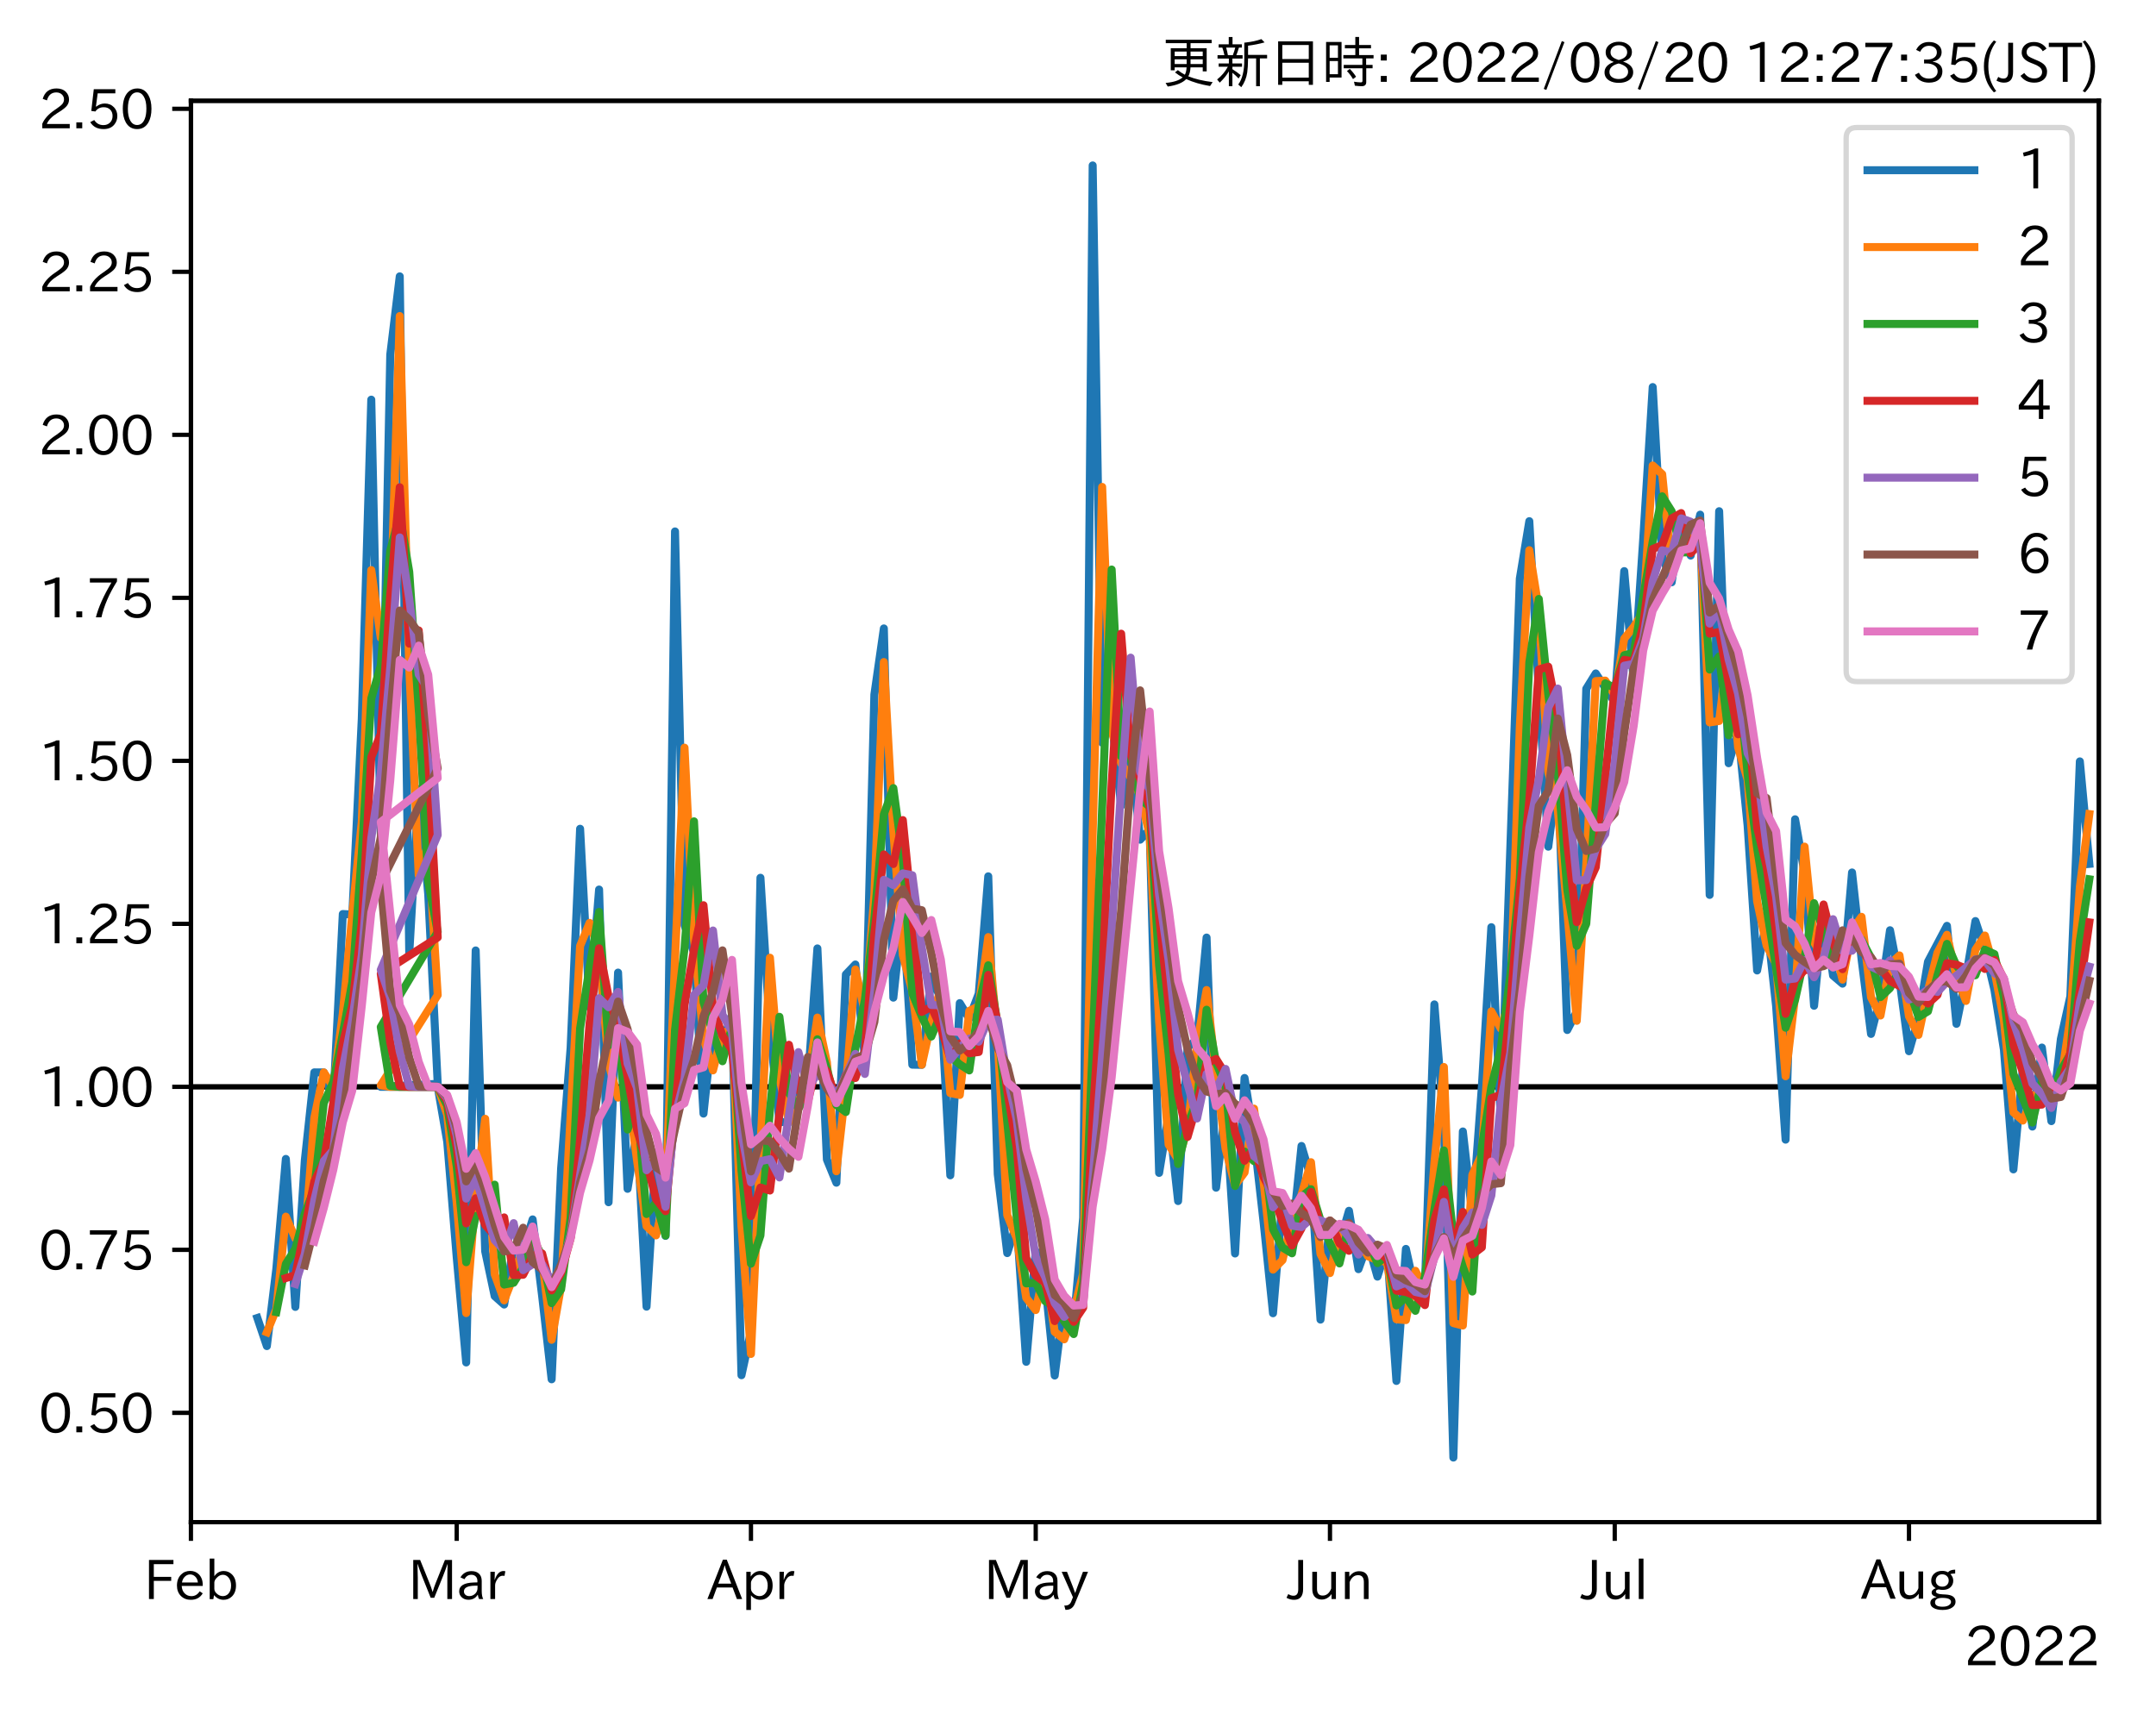 <?xml version="1.0" encoding="utf-8" standalone="no"?>
<!DOCTYPE svg PUBLIC "-//W3C//DTD SVG 1.1//EN"
  "http://www.w3.org/Graphics/SVG/1.1/DTD/svg11.dtd">
<svg xmlns:xlink="http://www.w3.org/1999/xlink" width="403.558pt" height="320.973pt" viewBox="0 0 403.558 320.973" xmlns="http://www.w3.org/2000/svg" version="1.1">
 <defs>
  <style type="text/css">*{stroke-linejoin: round; stroke-linecap: butt}</style>
 </defs>
 <g id="figure_1">
  <g id="patch_1">
   <path d="M 0 320.973 
L 403.558 320.973 
L 403.558 0 
L 0 0 
z
" style="fill: #ffffff"/>
  </g>
  <g id="axes_1">
   <g id="patch_2">
    <path d="M 35.737 284.991 
L 392.858 284.991 
L 392.858 18.879 
L 35.737 18.879 
z
" style="fill: #ffffff"/>
   </g>
   <g id="line2d_1">
    <path d="M 35.737 203.486 
L 392.858 203.486 
" clip-path="url(#p42cb9915d8)" style="fill: none; stroke: #000000; stroke-linecap: square"/>
   </g>
   <g id="matplotlib.axis_1">
    <g id="xtick_1">
     <g id="line2d_2">
      <defs>
       <path id="m853537b9d3" d="M 0 0 
L 0 3.5 
" style="stroke: #000000; stroke-width: 0.8"/>
      </defs>
      <g>
       <use xlink:href="#m853537b9d3" x="35.737" y="284.991" style="stroke: #000000; stroke-width: 0.8"/>
      </g>
     </g>
     <g id="text_1">
      <!-- Feb -->
      <g transform="translate(26.914 299.482)scale(0.1 -0.1)">
       <defs>
        <path id="IPAexGothic-46" d="M 3469 4141 
L 1172 4141 
L 1172 2656 
L 3206 2656 
L 3206 2188 
L 1172 2188 
L 1172 63 
L 609 63 
L 609 4634 
L 3469 4634 
L 3469 4141 
z
" transform="scale(0.016)"/>
        <path id="IPAexGothic-65" d="M 863 1594 
Q 891 1041 1209 722 
Q 1534 397 1997 397 
Q 2606 397 2963 966 
L 3322 728 
Q 2869 -31 1931 -31 
Q 1222 -31 766 422 
Q 306 884 306 1641 
Q 306 2444 788 2925 
Q 1216 3353 1856 3353 
Q 2459 3353 2866 2956 
Q 3322 2494 3322 1722 
L 3322 1594 
L 863 1594 
z
M 2756 1997 
Q 2709 2431 2450 2681 
Q 2194 2938 1844 2938 
Q 1438 2938 1150 2591 
Q 953 2356 894 1997 
L 2756 1997 
z
" transform="scale(0.016)"/>
        <path id="IPAexGothic-62" d="M 1125 2731 
Q 1550 3341 2219 3341 
Q 2788 3341 3191 2938 
Q 3659 2469 3659 1644 
Q 3659 838 3191 372 
Q 2788 -31 2206 -31 
Q 1559 -31 1088 516 
L 1009 44 
L 581 44 
L 581 4794 
L 1125 4794 
L 1125 2731 
z
M 1125 1997 
L 1125 1253 
Q 1125 888 1528 600 
Q 1803 403 2119 403 
Q 2488 403 2744 659 
Q 3084 1009 3084 1631 
Q 3084 2194 2803 2553 
Q 2525 2900 2125 2900 
Q 1759 2900 1438 2578 
Q 1125 2266 1125 1997 
z
" transform="scale(0.016)"/>
       </defs>
       <use xlink:href="#IPAexGothic-46"/>
       <use xlink:href="#IPAexGothic-65" x="57.178"/>
       <use xlink:href="#IPAexGothic-62" x="114.062"/>
      </g>
     </g>
    </g>
    <g id="xtick_2">
     <g id="line2d_3">
      <g>
       <use xlink:href="#m853537b9d3" x="85.486" y="284.991" style="stroke: #000000; stroke-width: 0.8"/>
      </g>
     </g>
     <g id="text_2">
      <!-- Mar -->
      <g transform="translate(76.376 299.482)scale(0.1 -0.1)">
       <defs>
        <path id="IPAexGothic-4d" d="M 5147 63 
L 4597 63 
L 4597 2534 
Q 4597 3281 4634 4134 
L 4609 4134 
Q 4356 3409 4066 2675 
L 3066 209 
L 2650 209 
L 1641 2725 
Q 1328 3506 1128 4141 
L 1103 4141 
Q 1141 3131 1141 2553 
L 1141 63 
L 609 63 
L 609 4634 
L 1416 4634 
L 2503 1944 
Q 2697 1472 2869 906 
L 2888 906 
Q 3028 1416 3234 1931 
L 4316 4634 
L 5147 4634 
L 5147 63 
z
" transform="scale(0.016)"/>
        <path id="IPAexGothic-61" d="M 3156 63 
L 2672 63 
Q 2559 303 2531 556 
L 2509 556 
Q 2147 -25 1428 -25 
Q 934 -25 622 288 
Q 347 563 347 959 
Q 347 1947 2050 1997 
L 2478 2009 
L 2478 2175 
Q 2478 2509 2288 2700 
Q 2088 2900 1775 2900 
Q 1238 2900 969 2378 
L 494 2597 
Q 938 3328 1788 3328 
Q 2375 3328 2691 3000 
Q 2984 2706 2984 2169 
L 2984 997 
Q 2984 400 3156 63 
z
M 2491 1625 
L 2141 1619 
Q 903 1591 903 953 
Q 903 728 1050 581 
Q 1231 403 1525 403 
Q 1934 403 2234 703 
Q 2491 969 2491 1344 
L 2491 1625 
z
" transform="scale(0.016)"/>
        <path id="IPAexGothic-72" d="M 2309 3316 
L 2213 2769 
Q 2106 2791 2022 2791 
Q 1653 2791 1413 2444 
Q 1113 2006 1113 1675 
L 1113 63 
L 563 63 
L 563 3250 
L 1081 3250 
L 1056 2303 
L 1069 2303 
Q 1422 3341 2097 3341 
Q 2206 3341 2309 3316 
z
" transform="scale(0.016)"/>
       </defs>
       <use xlink:href="#IPAexGothic-4d"/>
       <use xlink:href="#IPAexGothic-61" x="90.186"/>
       <use xlink:href="#IPAexGothic-72" x="145.166"/>
      </g>
     </g>
    </g>
    <g id="xtick_3">
     <g id="line2d_4">
      <g>
       <use xlink:href="#m853537b9d3" x="140.564" y="284.991" style="stroke: #000000; stroke-width: 0.8"/>
      </g>
     </g>
     <g id="text_3">
      <!-- Apr -->
      <g transform="translate(132.422 299.482)scale(0.1 -0.1)">
       <defs>
        <path id="IPAexGothic-41" d="M 4056 63 
L 3444 63 
L 2938 1409 
L 1100 1409 
L 603 63 
L -6 63 
L 1806 4666 
L 2259 4666 
L 4056 63 
z
M 2778 1863 
L 2316 3078 
Q 2125 3588 2028 4000 
L 2009 4000 
Q 1897 3563 1716 3078 
L 1263 1863 
L 2778 1863 
z
" transform="scale(0.016)"/>
        <path id="IPAexGothic-70" d="M 1075 2688 
Q 1525 3341 2206 3341 
Q 2769 3341 3172 2938 
Q 3641 2469 3641 1644 
Q 3641 841 3178 372 
Q 2775 -31 2200 -31 
Q 1569 -31 1106 497 
L 1106 -1216 
L 563 -1216 
L 563 3250 
L 1075 3250 
L 1075 2688 
z
M 1106 1950 
L 1106 1291 
Q 1106 897 1516 600 
Q 1791 403 2106 403 
Q 2469 403 2725 659 
Q 3066 997 3066 1631 
Q 3066 2200 2784 2559 
Q 2503 2900 2100 2900 
Q 1656 2900 1338 2484 
Q 1106 2184 1106 1950 
z
" transform="scale(0.016)"/>
       </defs>
       <use xlink:href="#IPAexGothic-41"/>
       <use xlink:href="#IPAexGothic-70" x="63.721"/>
       <use xlink:href="#IPAexGothic-72" x="125.83"/>
      </g>
     </g>
    </g>
    <g id="xtick_4">
     <g id="line2d_5">
      <g>
       <use xlink:href="#m853537b9d3" x="193.865" y="284.991" style="stroke: #000000; stroke-width: 0.8"/>
      </g>
     </g>
     <g id="text_4">
      <!-- May -->
      <g transform="translate(184.146 299.482)scale(0.1 -0.1)">
       <defs>
        <path id="IPAexGothic-79" d="M 3122 3250 
L 1575 -488 
Q 1278 -1203 550 -1203 
L 478 -1203 
L 344 -703 
L 447 -703 
Q 969 -703 1150 -238 
L 1356 275 
L 38 3250 
L 659 3250 
L 1363 1459 
Q 1528 1025 1606 781 
L 1625 781 
Q 1750 1169 1863 1459 
L 2528 3250 
L 3122 3250 
z
" transform="scale(0.016)"/>
       </defs>
       <use xlink:href="#IPAexGothic-4d"/>
       <use xlink:href="#IPAexGothic-61" x="90.186"/>
       <use xlink:href="#IPAexGothic-79" x="145.166"/>
      </g>
     </g>
    </g>
    <g id="xtick_5">
     <g id="line2d_6">
      <g>
       <use xlink:href="#m853537b9d3" x="248.943" y="284.991" style="stroke: #000000; stroke-width: 0.8"/>
      </g>
     </g>
     <g id="text_5">
      <!-- Jun -->
      <g transform="translate(241.004 299.482)scale(0.1 -0.1)">
       <defs>
        <path id="IPAexGothic-4a" d="M 1819 4634 
L 1819 1234 
Q 1819 -31 763 -31 
Q 303 -31 -125 209 
L 84 644 
Q 378 447 694 447 
Q 1250 447 1250 1203 
L 1250 4634 
L 1819 4634 
z
" transform="scale(0.016)"/>
        <path id="IPAexGothic-75" d="M 3284 63 
L 2772 63 
L 2772 644 
Q 2300 0 1625 0 
Q 1072 0 763 375 
Q 519 678 519 1241 
L 519 3250 
L 1069 3250 
L 1069 1259 
Q 1069 466 1734 466 
Q 2406 466 2734 1291 
L 2734 3250 
L 3284 3250 
L 3284 63 
z
" transform="scale(0.016)"/>
        <path id="IPAexGothic-6e" d="M 3328 63 
L 2778 63 
L 2778 2041 
Q 2778 2853 2106 2853 
Q 1428 2853 1113 2041 
L 1113 63 
L 563 63 
L 563 3250 
L 1075 3250 
L 1075 2675 
Q 1525 3316 2222 3316 
Q 3328 3316 3328 2072 
L 3328 63 
z
" transform="scale(0.016)"/>
       </defs>
       <use xlink:href="#IPAexGothic-4a"/>
       <use xlink:href="#IPAexGothic-75" x="37.988"/>
       <use xlink:href="#IPAexGothic-6e" x="98.389"/>
      </g>
     </g>
    </g>
    <g id="xtick_6">
     <g id="line2d_7">
      <g>
       <use xlink:href="#m853537b9d3" x="302.245" y="284.991" style="stroke: #000000; stroke-width: 0.8"/>
      </g>
     </g>
     <g id="text_6">
      <!-- Jul -->
      <g transform="translate(295.975 299.482)scale(0.1 -0.1)">
       <defs>
        <path id="IPAexGothic-6c" d="M 1131 63 
L 581 63 
L 581 4794 
L 1131 4794 
L 1131 63 
z
" transform="scale(0.016)"/>
       </defs>
       <use xlink:href="#IPAexGothic-4a"/>
       <use xlink:href="#IPAexGothic-75" x="37.988"/>
       <use xlink:href="#IPAexGothic-6c" x="98.389"/>
      </g>
     </g>
    </g>
    <g id="xtick_7">
     <g id="line2d_8">
      <g>
       <use xlink:href="#m853537b9d3" x="357.323" y="284.991" style="stroke: #000000; stroke-width: 0.8"/>
      </g>
     </g>
     <g id="text_7">
      <!-- Aug -->
      <g transform="translate(348.341 299.424)scale(0.1 -0.1)">
       <defs>
        <path id="IPAexGothic-67" d="M 1331 1150 
Q 1006 1122 1006 900 
Q 1006 613 1763 575 
L 2131 556 
Q 3303 497 3303 -294 
Q 3303 -700 2925 -959 
Q 2519 -1253 1794 -1253 
Q 1138 -1253 738 -1028 
Q 353 -809 353 -428 
Q 353 84 1075 247 
L 1075 269 
Q 506 413 506 778 
Q 506 1116 994 1297 
Q 456 1575 456 2181 
Q 456 2650 769 2963 
Q 1128 3322 1738 3322 
Q 2125 3322 2422 3153 
Q 2650 3453 3259 3463 
L 3259 3013 
Q 2838 3003 2703 2938 
Q 3034 2613 3034 2169 
Q 3034 1728 2734 1425 
Q 2400 1094 1813 1094 
Q 1563 1094 1331 1150 
z
M 1734 2919 
Q 1409 2919 1197 2706 
Q 988 2497 988 2181 
Q 988 1872 1184 1684 
Q 1397 1472 1756 1472 
Q 2094 1472 2297 1678 
Q 2503 1881 2503 2203 
Q 2503 2497 2297 2700 
Q 2081 2919 1734 2919 
z
M 1753 159 
Q 903 159 903 -366 
Q 903 -875 1800 -875 
Q 2378 -875 2638 -606 
Q 2772 -481 2772 -313 
Q 2772 159 1753 159 
z
" transform="scale(0.016)"/>
       </defs>
       <use xlink:href="#IPAexGothic-41"/>
       <use xlink:href="#IPAexGothic-75" x="63.721"/>
       <use xlink:href="#IPAexGothic-67" x="124.121"/>
      </g>
     </g>
    </g>
    <g id="text_8">
     <!-- 2022 -->
     <g transform="translate(367.664 311.873)scale(0.1 -0.1)">
      <defs>
       <path id="IPAexGothic-32" d="M 3659 63 
L 447 63 
L 447 594 
Q 825 1475 1894 2203 
L 2072 2322 
Q 2619 2697 2791 2906 
Q 2988 3153 2988 3444 
Q 2988 3772 2756 4003 
Q 2500 4259 2084 4259 
Q 1250 4259 991 3328 
L 497 3506 
Q 853 4725 2116 4725 
Q 2806 4725 3216 4316 
Q 3575 3947 3575 3425 
Q 3575 3038 3344 2722 
Q 3131 2416 2366 1938 
L 2231 1856 
Q 1256 1253 978 569 
L 3659 569 
L 3659 63 
z
" transform="scale(0.016)"/>
       <path id="IPAexGothic-30" d="M 2038 4725 
Q 2881 4725 3334 3944 
Q 3694 3325 3694 2344 
Q 3694 1372 3334 741 
Q 2888 -31 2016 -31 
Q 1147 -31 700 741 
Q 341 1372 341 2350 
Q 341 3713 1000 4334 
Q 1419 4725 2038 4725 
z
M 2016 4266 
Q 1516 4266 1228 3759 
Q 934 3247 934 2344 
Q 934 1456 1222 947 
Q 1513 447 2016 447 
Q 2619 447 2909 1153 
Q 3100 1622 3100 2375 
Q 3100 3256 2806 3759 
Q 2509 4266 2016 4266 
z
" transform="scale(0.016)"/>
      </defs>
      <use xlink:href="#IPAexGothic-32"/>
      <use xlink:href="#IPAexGothic-30" x="62.988"/>
      <use xlink:href="#IPAexGothic-32" x="125.977"/>
      <use xlink:href="#IPAexGothic-32" x="188.965"/>
     </g>
    </g>
   </g>
   <g id="matplotlib.axis_2">
    <g id="ytick_1">
     <g id="line2d_9">
      <defs>
       <path id="m3486b75506" d="M 0 0 
L -3.5 0 
" style="stroke: #000000; stroke-width: 0.8"/>
      </defs>
      <g>
       <use xlink:href="#m3486b75506" x="35.737" y="264.523" style="stroke: #000000; stroke-width: 0.8"/>
      </g>
     </g>
     <g id="text_9">
      <!-- 0.50 -->
      <g transform="translate(7.2 268.268)scale(0.1 -0.1)">
       <defs>
        <path id="IPAexGothic-2e" d="M 1184 63 
L 494 63 
L 494 753 
L 1184 753 
L 1184 63 
z
" transform="scale(0.016)"/>
        <path id="IPAexGothic-35" d="M 1178 2603 
Q 1634 2963 2172 2963 
Q 2816 2963 3241 2528 
Q 3638 2113 3638 1497 
Q 3638 938 3297 513 
Q 2869 -31 2031 -31 
Q 959 -31 469 784 
L 938 1028 
Q 1309 434 2013 434 
Q 2466 434 2769 716 
Q 3081 1013 3081 1503 
Q 3081 1966 2806 2241 
Q 2519 2528 2056 2528 
Q 1406 2528 1072 2028 
L 591 2091 
L 884 4634 
L 3406 4634 
L 3406 4153 
L 1341 4153 
L 1134 2603 
L 1178 2603 
z
" transform="scale(0.016)"/>
       </defs>
       <use xlink:href="#IPAexGothic-30"/>
       <use xlink:href="#IPAexGothic-2e" x="62.988"/>
       <use xlink:href="#IPAexGothic-35" x="89.404"/>
       <use xlink:href="#IPAexGothic-30" x="152.393"/>
      </g>
     </g>
    </g>
    <g id="ytick_2">
     <g id="line2d_10">
      <g>
       <use xlink:href="#m3486b75506" x="35.737" y="234.004" style="stroke: #000000; stroke-width: 0.8"/>
      </g>
     </g>
     <g id="text_10">
      <!-- 0.75 -->
      <g transform="translate(7.2 237.75)scale(0.1 -0.1)">
       <defs>
        <path id="IPAexGothic-37" d="M 3597 4263 
Q 2238 2106 1778 63 
L 1131 63 
Q 1581 1834 2950 4128 
L 428 4128 
L 428 4634 
L 3597 4634 
L 3597 4263 
z
" transform="scale(0.016)"/>
       </defs>
       <use xlink:href="#IPAexGothic-30"/>
       <use xlink:href="#IPAexGothic-2e" x="62.988"/>
       <use xlink:href="#IPAexGothic-37" x="89.404"/>
       <use xlink:href="#IPAexGothic-35" x="152.393"/>
      </g>
     </g>
    </g>
    <g id="ytick_3">
     <g id="line2d_11">
      <g>
       <use xlink:href="#m3486b75506" x="35.737" y="203.486" style="stroke: #000000; stroke-width: 0.8"/>
      </g>
     </g>
     <g id="text_11">
      <!-- 1.00 -->
      <g transform="translate(7.2 207.231)scale(0.1 -0.1)">
       <defs>
        <path id="IPAexGothic-31" d="M 2463 63 
L 1900 63 
L 1900 4103 
Q 1372 3922 788 3797 
L 684 4231 
Q 1519 4441 2106 4731 
L 2463 4731 
L 2463 63 
z
" transform="scale(0.016)"/>
       </defs>
       <use xlink:href="#IPAexGothic-31"/>
       <use xlink:href="#IPAexGothic-2e" x="62.988"/>
       <use xlink:href="#IPAexGothic-30" x="89.404"/>
       <use xlink:href="#IPAexGothic-30" x="152.393"/>
      </g>
     </g>
    </g>
    <g id="ytick_4">
     <g id="line2d_12">
      <g>
       <use xlink:href="#m3486b75506" x="35.737" y="172.967" style="stroke: #000000; stroke-width: 0.8"/>
      </g>
     </g>
     <g id="text_12">
      <!-- 1.25 -->
      <g transform="translate(7.2 176.712)scale(0.1 -0.1)">
       <use xlink:href="#IPAexGothic-31"/>
       <use xlink:href="#IPAexGothic-2e" x="62.988"/>
       <use xlink:href="#IPAexGothic-32" x="89.404"/>
       <use xlink:href="#IPAexGothic-35" x="152.393"/>
      </g>
     </g>
    </g>
    <g id="ytick_5">
     <g id="line2d_13">
      <g>
       <use xlink:href="#m3486b75506" x="35.737" y="142.448" style="stroke: #000000; stroke-width: 0.8"/>
      </g>
     </g>
     <g id="text_13">
      <!-- 1.50 -->
      <g transform="translate(7.2 146.193)scale(0.1 -0.1)">
       <use xlink:href="#IPAexGothic-31"/>
       <use xlink:href="#IPAexGothic-2e" x="62.988"/>
       <use xlink:href="#IPAexGothic-35" x="89.404"/>
       <use xlink:href="#IPAexGothic-30" x="152.393"/>
      </g>
     </g>
    </g>
    <g id="ytick_6">
     <g id="line2d_14">
      <g>
       <use xlink:href="#m3486b75506" x="35.737" y="111.929" style="stroke: #000000; stroke-width: 0.8"/>
      </g>
     </g>
     <g id="text_14">
      <!-- 1.75 -->
      <g transform="translate(7.2 115.675)scale(0.1 -0.1)">
       <use xlink:href="#IPAexGothic-31"/>
       <use xlink:href="#IPAexGothic-2e" x="62.988"/>
       <use xlink:href="#IPAexGothic-37" x="89.404"/>
       <use xlink:href="#IPAexGothic-35" x="152.393"/>
      </g>
     </g>
    </g>
    <g id="ytick_7">
     <g id="line2d_15">
      <g>
       <use xlink:href="#m3486b75506" x="35.737" y="81.411" style="stroke: #000000; stroke-width: 0.8"/>
      </g>
     </g>
     <g id="text_15">
      <!-- 2.00 -->
      <g transform="translate(7.2 85.156)scale(0.1 -0.1)">
       <use xlink:href="#IPAexGothic-32"/>
       <use xlink:href="#IPAexGothic-2e" x="62.988"/>
       <use xlink:href="#IPAexGothic-30" x="89.404"/>
       <use xlink:href="#IPAexGothic-30" x="152.393"/>
      </g>
     </g>
    </g>
    <g id="ytick_8">
     <g id="line2d_16">
      <g>
       <use xlink:href="#m3486b75506" x="35.737" y="50.892" style="stroke: #000000; stroke-width: 0.8"/>
      </g>
     </g>
     <g id="text_16">
      <!-- 2.25 -->
      <g transform="translate(7.2 54.637)scale(0.1 -0.1)">
       <use xlink:href="#IPAexGothic-32"/>
       <use xlink:href="#IPAexGothic-2e" x="62.988"/>
       <use xlink:href="#IPAexGothic-32" x="89.404"/>
       <use xlink:href="#IPAexGothic-35" x="152.393"/>
      </g>
     </g>
    </g>
    <g id="ytick_9">
     <g id="line2d_17">
      <g>
       <use xlink:href="#m3486b75506" x="35.737" y="20.373" style="stroke: #000000; stroke-width: 0.8"/>
      </g>
     </g>
     <g id="text_17">
      <!-- 2.50 -->
      <g transform="translate(7.2 24.119)scale(0.1 -0.1)">
       <use xlink:href="#IPAexGothic-32"/>
       <use xlink:href="#IPAexGothic-2e" x="62.988"/>
       <use xlink:href="#IPAexGothic-35" x="89.404"/>
       <use xlink:href="#IPAexGothic-30" x="152.393"/>
      </g>
     </g>
    </g>
   </g>
   <g id="line2d_18">
    <path d="M 48.175 246.765 
L 49.951 252.025 
L 51.728 237.527 
L 53.505 216.985 
L 55.281 244.687 
L 57.058 217.229 
L 58.835 200.779 
L 60.612 200.791 
L 62.388 206.122 
L 64.165 171.134 
L 65.942 171.224 
L 67.718 134.589 
L 69.495 74.828 
L 71.272 156.078 
L 73.049 66.407 
L 74.825 51.743 
L 76.602 178.575 
L 78.379 147.744 
L 80.155 167.415 
L 81.932 202.925 
L 71.272 203.486 
L 73.049 203.486 
L 81.932 203.486 
L 83.709 213.751 
L 85.486 235.381 
L 87.262 255.089 
L 89.039 177.952 
L 90.816 234.261 
L 92.592 242.666 
L 94.369 244.246 
L 96.146 233.187 
L 97.923 234.02 
L 99.699 228.307 
L 101.476 242.633 
L 103.253 258.242 
L 105.029 218.779 
L 106.806 196.221 
L 108.583 155.17 
L 110.36 188.587 
L 112.136 166.549 
L 113.913 225.09 
L 115.69 182.098 
L 117.466 222.579 
L 119.243 211.703 
L 121.02 244.642 
L 122.797 215.75 
L 124.573 231.391 
L 126.35 99.501 
L 128.127 173.222 
L 129.903 178.369 
L 131.68 208.496 
L 133.457 191.756 
L 135.234 195.198 
L 137.01 189.98 
L 138.787 257.479 
L 140.564 249.284 
L 142.34 164.344 
L 144.117 192.887 
L 145.894 210.059 
L 147.671 210.13 
L 149.447 202.336 
L 151.224 202.338 
L 153.001 177.571 
L 154.778 217.105 
L 156.554 221.435 
L 158.331 182.442 
L 160.108 180.58 
L 161.884 197.958 
L 163.661 130.058 
L 165.438 117.661 
L 167.215 186.786 
L 168.991 170.332 
L 170.768 199.339 
L 172.545 199.367 
L 174.321 182.839 
L 176.098 187.011 
L 177.875 220.053 
L 179.652 187.812 
L 181.428 190.713 
L 183.205 186.028 
L 184.982 164.073 
L 186.758 219.833 
L 188.535 234.615 
L 190.312 228.991 
L 192.089 254.97 
L 193.865 234.26 
L 195.642 240.185 
L 197.419 257.538 
L 199.195 243.306 
L 200.972 247.766 
L 202.749 228.009 
L 204.526 30.975 
L 206.302 139.055 
L 208.079 134.576 
L 209.856 150.865 
L 211.632 140.118 
L 213.409 157.213 
L 215.186 155.348 
L 216.963 219.598 
L 218.739 208.727 
L 220.516 224.869 
L 222.293 196.124 
L 224.069 194.549 
L 225.846 175.538 
L 227.623 222.367 
L 229.4 207.3 
L 231.176 234.687 
L 232.953 201.827 
L 234.73 213.043 
L 236.506 228.693 
L 238.283 245.878 
L 240.06 224.721 
L 241.837 232.066 
L 243.613 214.557 
L 245.39 220.551 
L 247.167 247.066 
L 248.943 228.684 
L 250.72 232.827 
L 252.497 226.698 
L 254.274 237.621 
L 256.05 232.715 
L 257.827 239.022 
L 259.604 233.461 
L 261.38 258.551 
L 263.157 233.831 
L 264.934 241.844 
L 266.711 241.042 
L 268.487 188.052 
L 270.264 210.499 
L 272.041 272.895 
L 273.817 211.844 
L 275.594 227.496 
L 277.371 203.486 
L 279.148 173.596 
L 280.924 209.189 
L 284.478 108.329 
L 286.255 97.579 
L 288.031 129.275 
L 289.808 158.523 
L 291.585 144.469 
L 293.361 192.846 
L 295.138 189.387 
L 296.915 128.958 
L 298.692 126.087 
L 302.245 131.477 
L 304.022 106.927 
L 305.798 127.338 
L 307.575 100.986 
L 309.352 72.469 
L 311.129 104.04 
L 312.905 109.019 
L 314.682 97.066 
L 316.459 104.016 
L 318.235 96.358 
L 320.012 167.55 
L 321.789 95.715 
L 323.566 142.895 
L 325.342 136.948 
L 327.119 154.612 
L 328.896 181.699 
L 330.672 172.214 
L 332.449 188.366 
L 334.226 213.374 
L 336.003 153.394 
L 337.779 163.484 
L 339.556 188.308 
L 341.333 170.061 
L 343.109 182.651 
L 344.886 184.166 
L 346.663 163.352 
L 348.44 179.538 
L 350.216 193.578 
L 351.993 186.602 
L 353.77 174.167 
L 355.546 183.445 
L 357.323 196.817 
L 359.1 190.634 
L 360.877 180.067 
L 364.43 173.343 
L 366.207 191.689 
L 367.983 182.982 
L 369.76 172.449 
L 371.537 177.823 
L 373.314 185.325 
L 375.09 196.525 
L 376.867 218.941 
L 378.644 199.877 
L 380.42 210.926 
L 382.197 196.134 
L 383.974 209.906 
L 385.751 194.538 
L 387.527 186.539 
L 389.304 142.555 
L 391.081 161.744 
L 391.081 161.744 
" clip-path="url(#p42cb9915d8)" style="fill: none; stroke: #1f77b4; stroke-width: 1.5; stroke-linecap: square"/>
   </g>
   <g id="line2d_19">
    <path d="M 49.951 249.441 
L 51.728 245.102 
L 53.505 227.794 
L 55.281 231.855 
L 57.058 231.96 
L 58.835 209.295 
L 60.612 200.785 
L 62.388 203.486 
L 64.165 189.75 
L 65.942 171.179 
L 67.718 153.881 
L 69.495 106.739 
L 71.272 119.418 
L 73.049 115.985 
L 74.825 59.176 
L 76.602 124.943 
L 78.379 163.893 
L 80.155 157.868 
L 81.932 186.297 
L 71.272 203.205 
L 73.049 203.486 
L 81.932 203.486 
L 83.709 208.731 
L 85.486 225.147 
L 87.262 245.842 
L 89.039 223.569 
L 90.816 209.472 
L 92.592 238.565 
L 94.369 243.46 
L 96.146 238.893 
L 97.923 233.604 
L 99.699 231.206 
L 101.476 235.755 
L 103.253 250.844 
L 105.029 240.776 
L 108.583 177.108 
L 110.36 172.79 
L 112.136 177.979 
L 113.913 199.165 
L 115.69 205.503 
L 117.466 204.012 
L 119.243 217.277 
L 121.02 229.575 
L 122.797 231.296 
L 124.573 223.871 
L 126.35 179.657 
L 128.127 139.987 
L 129.903 175.818 
L 131.68 194.294 
L 133.457 200.406 
L 135.234 193.488 
L 137.01 192.615 
L 138.787 229.485 
L 140.564 253.498 
L 142.34 214.668 
L 144.117 179.31 
L 145.894 201.77 
L 147.671 210.095 
L 151.224 202.337 
L 153.001 190.521 
L 154.778 198.871 
L 156.554 219.292 
L 158.331 203.486 
L 160.108 181.514 
L 161.884 189.546 
L 163.661 167.615 
L 165.438 123.955 
L 167.215 155.705 
L 168.991 178.789 
L 170.768 185.585 
L 172.545 199.353 
L 174.321 191.357 
L 176.098 184.94 
L 177.875 204.656 
L 179.652 205.006 
L 181.428 189.27 
L 183.205 188.391 
L 184.982 175.451 
L 186.758 194.894 
L 188.535 227.502 
L 190.312 231.845 
L 192.089 242.996 
L 193.865 245.28 
L 195.642 237.272 
L 197.419 249.354 
L 199.195 250.76 
L 200.972 245.567 
L 202.749 238.446 
L 204.526 156.04 
L 206.302 91.164 
L 208.079 136.829 
L 209.856 142.902 
L 211.632 145.572 
L 213.409 148.872 
L 215.186 156.283 
L 216.963 191.262 
L 218.739 214.295 
L 220.516 217.098 
L 222.293 211.398 
L 224.069 195.339 
L 225.846 185.365 
L 227.623 201.136 
L 229.4 215.09 
L 231.176 221.894 
L 232.953 219.522 
L 234.73 207.568 
L 236.506 221.161 
L 238.283 237.705 
L 240.06 235.922 
L 241.837 228.463 
L 243.613 223.687 
L 245.39 217.596 
L 247.167 234.771 
L 248.943 238.358 
L 250.72 230.778 
L 252.497 229.812 
L 254.274 232.319 
L 256.05 235.201 
L 257.827 235.924 
L 259.604 236.285 
L 261.38 247.001 
L 263.157 247.159 
L 264.934 237.929 
L 266.711 241.444 
L 268.487 217.755 
L 270.264 199.775 
L 272.041 247.716 
L 273.817 248.172 
L 275.594 219.96 
L 277.371 216.148 
L 279.148 189.358 
L 280.924 192.578 
L 282.701 186.866 
L 284.478 136.066 
L 286.255 103.019 
L 288.031 114.02 
L 289.808 144.489 
L 291.585 151.638 
L 293.361 170.533 
L 295.138 191.127 
L 296.915 161.939 
L 298.692 127.527 
L 300.468 127.427 
L 302.245 130.123 
L 304.022 119.568 
L 305.798 117.383 
L 307.575 114.573 
L 309.352 87.153 
L 311.129 88.78 
L 312.905 106.544 
L 314.682 103.123 
L 316.459 100.568 
L 318.235 100.22 
L 320.012 135.255 
L 321.789 134.988 
L 323.566 120.659 
L 325.342 139.946 
L 327.119 145.997 
L 328.896 168.739 
L 330.672 177.032 
L 332.449 180.514 
L 334.226 201.499 
L 336.003 186.583 
L 337.779 158.515 
L 339.556 176.411 
L 341.333 179.469 
L 343.109 176.489 
L 344.886 183.411 
L 346.663 174.116 
L 348.44 171.658 
L 350.216 186.736 
L 351.993 190.135 
L 353.77 180.518 
L 355.546 178.879 
L 357.323 190.296 
L 359.1 193.762 
L 360.877 185.45 
L 362.653 178.384 
L 364.43 175.021 
L 366.207 182.81 
L 367.983 187.404 
L 369.76 177.809 
L 371.537 175.16 
L 373.314 181.623 
L 375.09 191.042 
L 376.867 208.267 
L 378.644 209.801 
L 380.42 205.528 
L 382.197 203.754 
L 383.974 203.213 
L 385.751 202.461 
L 387.527 190.598 
L 389.304 166.056 
L 391.081 152.415 
L 391.081 152.415 
" clip-path="url(#p42cb9915d8)" style="fill: none; stroke: #ff7f0e; stroke-width: 1.5; stroke-linecap: square"/>
   </g>
   <g id="line2d_20">
    <path d="M 51.728 245.66 
L 53.505 236.649 
L 55.281 233.785 
L 57.058 227.213 
L 58.835 222.545 
L 60.612 206.526 
L 62.388 202.59 
L 64.165 193.535 
L 65.942 183.836 
L 67.718 159.836 
L 69.495 130.778 
L 71.272 124.604 
L 73.049 103.077 
L 74.825 96.449 
L 76.602 107.071 
L 78.379 132.851 
L 80.155 165.075 
L 81.932 174.477 
L 71.272 192.28 
L 73.049 203.299 
L 74.825 203.486 
L 81.932 203.486 
L 83.709 207.008 
L 85.486 218.391 
L 87.262 236.326 
L 89.039 227.669 
L 90.816 227.266 
L 92.592 221.799 
L 94.369 240.501 
L 96.146 240.169 
L 97.923 237.298 
L 99.699 231.871 
L 101.476 235.18 
L 103.253 243.981 
L 105.029 241.4 
L 106.806 227.96 
L 108.583 192.549 
L 110.36 181.037 
L 112.136 170.737 
L 113.913 195.733 
L 115.69 193.714 
L 117.466 211.489 
L 119.243 206.632 
L 121.02 227.297 
L 122.797 225.172 
L 124.573 231.328 
L 126.35 192.844 
L 128.127 177.543 
L 129.903 153.781 
L 131.68 187.616 
L 133.457 193.453 
L 135.234 198.693 
L 137.01 192.329 
L 138.787 219.197 
L 140.564 236.598 
L 142.34 231.311 
L 144.117 207.837 
L 145.894 190.376 
L 147.671 204.622 
L 149.447 207.564 
L 151.224 204.992 
L 153.001 194.58 
L 154.778 200.037 
L 156.554 206.889 
L 158.331 208.205 
L 160.108 196.284 
L 161.884 187.218 
L 163.661 172.061 
L 165.438 152.464 
L 167.215 147.553 
L 168.991 160.727 
L 170.768 185.987 
L 172.545 190.339 
L 174.321 194.072 
L 176.098 189.924 
L 177.875 197.782 
L 179.652 199.284 
L 181.428 200.418 
L 183.205 188.198 
L 184.982 180.721 
L 186.758 192.003 
L 190.312 228.001 
L 192.089 240.292 
L 193.865 240.181 
L 195.642 243.616 
L 197.419 244.622 
L 199.195 247.389 
L 200.972 249.775 
L 202.749 240.097 
L 208.079 106.633 
L 209.856 141.629 
L 211.632 141.979 
L 213.409 149.539 
L 215.186 151.058 
L 216.963 180.755 
L 218.739 197.356 
L 220.516 217.938 
L 222.293 210.514 
L 224.069 206.037 
L 225.846 189.047 
L 227.623 198.978 
L 229.4 203.226 
L 231.176 222.052 
L 232.953 215.595 
L 234.73 217.405 
L 236.506 215.078 
L 238.283 230.152 
L 240.06 233.574 
L 241.837 234.654 
L 243.613 224.033 
L 245.39 222.652 
L 247.167 228.479 
L 248.943 232.786 
L 250.72 236.552 
L 252.497 229.437 
L 254.274 232.489 
L 256.05 232.451 
L 257.827 236.493 
L 259.604 235.11 
L 261.38 244.427 
L 263.157 242.836 
L 264.934 245.426 
L 266.711 238.979 
L 268.487 226.47 
L 270.264 215.389 
L 272.041 231.46 
L 273.817 237.234 
L 275.594 241.817 
L 277.371 214.731 
L 279.148 203.486 
L 280.924 196.318 
L 282.701 182.577 
L 284.478 164.491 
L 286.255 124.019 
L 288.031 112.14 
L 289.808 130.036 
L 291.585 144.482 
L 293.361 166.629 
L 295.138 177.091 
L 296.915 172.968 
L 300.468 127.939 
L 302.245 128.786 
L 304.022 122.678 
L 305.798 122.191 
L 309.352 101.38 
L 311.129 92.921 
L 312.905 95.728 
L 314.682 103.429 
L 316.459 103.421 
L 318.235 99.173 
L 320.012 125.365 
L 321.789 122.895 
L 323.566 137.661 
L 325.342 126.239 
L 327.119 144.969 
L 328.896 158.787 
L 334.226 192.418 
L 336.003 187.18 
L 337.779 179.274 
L 339.556 169.103 
L 341.333 174.324 
L 343.109 180.537 
L 344.886 179.093 
L 346.663 177.016 
L 348.44 175.946 
L 350.216 179.342 
L 351.993 186.691 
L 353.77 185.009 
L 355.546 181.5 
L 357.323 185.12 
L 359.1 190.409 
L 360.877 189.346 
L 362.653 182.586 
L 364.43 176.722 
L 366.207 180.796 
L 367.983 182.867 
L 369.76 182.589 
L 371.537 177.814 
L 373.314 178.627 
L 375.09 186.772 
L 376.867 201.07 
L 380.42 210.177 
L 382.197 202.475 
L 383.974 205.84 
L 385.751 200.387 
L 387.527 197.368 
L 389.304 176.179 
L 391.081 164.631 
L 391.081 164.631 
" clip-path="url(#p42cb9915d8)" style="fill: none; stroke: #2ca02c; stroke-width: 1.5; stroke-linecap: square"/>
   </g>
   <g id="line2d_21">
    <path d="M 53.505 239.294 
L 55.281 238.73 
L 58.835 221.182 
L 60.612 217.491 
L 64.165 195.384 
L 65.942 188.279 
L 67.718 172.865 
L 69.495 141.762 
L 71.272 137.437 
L 73.049 111.412 
L 74.825 91.225 
L 76.602 120.513 
L 78.379 118.038 
L 80.155 142.143 
L 81.932 175.512 
L 71.272 182.319 
L 73.049 195.174 
L 74.825 203.345 
L 76.602 203.486 
L 81.932 203.486 
L 83.709 206.137 
L 85.486 214.845 
L 87.262 229.054 
L 89.039 224.361 
L 90.816 229.36 
L 92.592 231.365 
L 94.369 227.934 
L 96.146 238.729 
L 97.923 238.672 
L 99.699 235.131 
L 101.476 234.686 
L 103.253 241.597 
L 105.029 238.302 
L 106.806 231.855 
L 108.583 213.371 
L 110.36 191.569 
L 112.136 177.544 
L 113.913 186.601 
L 115.69 192.451 
L 117.466 201.612 
L 119.243 211.542 
L 121.02 217.547 
L 122.797 224.53 
L 124.573 226.764 
L 126.35 208.285 
L 128.127 188.189 
L 129.903 177.75 
L 131.68 169.485 
L 133.457 188.663 
L 135.234 193.892 
L 137.01 196.569 
L 138.787 212.915 
L 140.564 227.681 
L 142.34 222.342 
L 144.117 222.9 
L 145.894 208.397 
L 147.671 195.611 
L 149.447 204.055 
L 151.224 206.279 
L 153.001 198.654 
L 154.778 200.616 
L 156.554 205.767 
L 158.331 201.199 
L 160.108 201.837 
L 161.884 196.704 
L 163.661 174.725 
L 165.438 159.967 
L 167.215 161.768 
L 168.991 153.544 
L 172.545 189.459 
L 174.321 188.501 
L 176.098 192.342 
L 177.875 198.18 
L 179.652 195.359 
L 181.428 197.193 
L 183.205 196.966 
L 184.982 182.528 
L 186.758 191.682 
L 188.535 204.237 
L 190.312 214.901 
L 192.089 235.582 
L 193.865 238.822 
L 195.642 240.182 
L 197.419 247.343 
L 199.195 244.295 
L 200.972 247.483 
L 202.749 244.837 
L 204.526 209.111 
L 206.302 182.664 
L 208.079 146.692 
L 209.856 118.644 
L 211.632 141.252 
L 213.409 145.912 
L 215.186 151.01 
L 216.963 171.518 
L 220.516 204.869 
L 222.293 212.856 
L 224.069 206.715 
L 225.846 199.049 
L 227.623 198.271 
L 229.4 201.112 
L 231.176 211.988 
L 232.953 217.329 
L 234.73 214.963 
L 236.506 220.345 
L 238.283 223.745 
L 240.06 228.822 
L 241.837 233.199 
L 243.613 230 
L 245.39 223.173 
L 247.167 229.389 
L 248.943 228.53 
L 250.72 232.796 
L 252.497 234.185 
L 254.274 231.552 
L 256.05 232.546 
L 259.604 235.745 
L 261.38 241.645 
L 263.157 241.898 
L 264.934 242.589 
L 266.711 244.352 
L 268.487 228.364 
L 270.264 222.698 
L 272.041 233.953 
L 273.817 226.898 
L 275.594 234.894 
L 277.371 233.543 
L 279.148 205.631 
L 280.924 204.937 
L 282.701 188.118 
L 284.478 166.817 
L 286.255 149.875 
L 288.031 125.346 
L 289.808 124.822 
L 291.585 133.749 
L 293.361 158.016 
L 295.138 172.652 
L 296.915 166.294 
L 298.692 162.397 
L 302.245 128.829 
L 304.022 123.535 
L 305.798 123.853 
L 307.575 117.085 
L 309.352 102.78 
L 311.129 102.048 
L 312.905 97.054 
L 314.682 96.063 
L 316.459 103.576 
L 318.235 101.676 
L 320.012 118.637 
L 321.789 118.332 
L 325.342 137.483 
L 327.119 133.746 
L 328.896 154.949 
L 330.672 162.25 
L 332.449 174.742 
L 334.226 189.816 
L 336.003 183.581 
L 337.779 181.602 
L 339.556 181.587 
L 341.333 169.343 
L 343.109 176.45 
L 344.886 181.453 
L 346.663 175.307 
L 348.44 177.651 
L 350.216 180.563 
L 351.993 181.192 
L 353.77 183.661 
L 359.1 186.52 
L 360.877 187.894 
L 362.653 186.285 
L 364.43 180.329 
L 366.207 180.614 
L 367.983 181.345 
L 369.76 180.331 
L 371.537 181.412 
L 373.314 179.728 
L 375.09 183.322 
L 376.867 195.626 
L 378.644 200.773 
L 380.42 206.906 
L 382.197 206.816 
L 383.974 204.376 
L 385.751 203.109 
L 387.527 197.06 
L 389.304 185.436 
L 391.081 172.694 
L 391.081 172.694 
" clip-path="url(#p42cb9915d8)" style="fill: none; stroke: #d62728; stroke-width: 1.5; stroke-linecap: square"/>
   </g>
   <g id="line2d_22">
    <path d="M 55.281 240.4 
L 57.058 234.802 
L 58.835 224.678 
L 60.612 217.39 
L 62.388 215.307 
L 64.165 200.08 
L 65.942 190.876 
L 67.718 178.91 
L 69.495 156.943 
L 71.272 144.719 
L 73.049 124.991 
L 74.825 100.622 
L 76.602 112.096 
L 78.379 126.274 
L 80.155 129.014 
L 81.932 156.331 
L 71.272 181.578 
L 73.049 186.827 
L 74.825 196.88 
L 76.602 203.374 
L 78.379 203.486 
L 81.932 203.486 
L 83.709 205.611 
L 85.486 212.661 
L 87.262 224.409 
L 89.039 220.493 
L 92.592 232.182 
L 94.369 234.095 
L 96.146 229.008 
L 97.923 237.807 
L 99.699 236.691 
L 101.476 236.684 
L 103.253 239.979 
L 105.029 237.462 
L 106.806 231.156 
L 110.36 208.802 
L 112.136 186.902 
L 113.913 188.581 
L 115.69 185.712 
L 117.466 199.11 
L 119.243 203.699 
L 121.02 219.1 
L 122.797 217.19 
L 124.573 225.941 
L 126.35 208.977 
L 128.127 201.986 
L 129.903 186.279 
L 131.68 184.486 
L 133.457 174.218 
L 135.234 189.995 
L 137.01 193.119 
L 138.787 212.045 
L 140.564 221.365 
L 142.34 217.408 
L 144.117 217.027 
L 145.894 220.451 
L 149.447 196.984 
L 151.224 203.713 
L 153.001 201.022 
L 154.778 202.58 
L 156.554 205.089 
L 158.331 201.428 
L 160.108 197.325 
L 161.884 201.07 
L 163.661 185.5 
L 165.438 164.728 
L 167.215 165.716 
L 168.991 163.518 
L 170.768 163.87 
L 172.545 177.425 
L 174.321 188.16 
L 176.098 188.205 
L 177.875 198.413 
L 179.652 196.171 
L 181.428 194.443 
L 183.205 195.034 
L 184.982 190.973 
L 186.758 190.917 
L 188.535 201.645 
L 190.312 209.649 
L 192.089 224.417 
L 193.865 235.319 
L 195.642 239.097 
L 197.419 243.976 
L 199.195 246.552 
L 200.972 245.002 
L 202.749 243.927 
L 208.079 174.129 
L 209.856 147.535 
L 211.632 123.129 
L 213.409 144.561 
L 215.186 147.84 
L 216.963 167.593 
L 218.739 179.805 
L 220.516 196.563 
L 224.069 209.411 
L 225.846 201.047 
L 227.623 204.1 
L 229.4 200.13 
L 231.176 208.697 
L 232.953 210.025 
L 234.73 216.485 
L 236.506 217.856 
L 238.283 226.034 
L 240.06 223.941 
L 241.837 229.48 
L 243.613 229.74 
L 245.39 228.181 
L 247.167 228.473 
L 248.943 229.248 
L 250.72 229.406 
L 252.497 231.607 
L 254.274 234.882 
L 256.05 231.786 
L 257.827 233.879 
L 259.604 234.004 
L 261.38 240.855 
L 263.157 240.138 
L 264.934 241.888 
L 266.711 242.282 
L 268.487 235.331 
L 270.264 225.028 
L 272.041 235.588 
L 273.817 229.905 
L 275.594 227.018 
L 277.371 229.337 
L 279.148 223.831 
L 280.924 206.351 
L 282.701 197.091 
L 284.478 174.941 
L 286.255 154.898 
L 288.031 145.936 
L 289.808 132.471 
L 291.585 128.915 
L 295.138 164.821 
L 296.915 164.769 
L 298.692 158.96 
L 300.468 156.164 
L 302.245 142.785 
L 304.022 124.632 
L 305.798 124.302 
L 307.575 119.474 
L 309.352 108.84 
L 311.129 103.033 
L 312.905 103.46 
L 314.682 97.057 
L 316.459 97.677 
L 318.235 102.151 
L 320.012 116.748 
L 321.789 114.243 
L 323.566 123.495 
L 325.342 129.895 
L 327.119 141.041 
L 328.896 144.471 
L 330.672 158.551 
L 332.449 167.844 
L 334.226 183.409 
L 336.003 183.207 
L 337.779 179.772 
L 339.556 182.969 
L 341.333 179.352 
L 343.109 172.1 
L 344.886 178.026 
L 346.663 178.002 
L 348.44 176.163 
L 350.216 180.983 
L 351.993 181.791 
L 353.77 179.813 
L 355.546 183.618 
L 357.323 187.148 
L 359.1 186.536 
L 360.877 185.252 
L 362.653 185.722 
L 364.43 183.788 
L 366.207 182.676 
L 369.76 179.608 
L 371.537 179.833 
L 373.314 182.203 
L 375.09 183.254 
L 376.867 191.29 
L 378.644 196.488 
L 380.42 202.873 
L 382.197 204.826 
L 383.974 207.44 
L 385.751 202.47 
L 387.527 199.961 
L 389.304 187.644 
L 391.081 180.989 
L 391.081 180.989 
" clip-path="url(#p42cb9915d8)" style="fill: none; stroke: #9467bd; stroke-width: 1.5; stroke-linecap: square"/>
   </g>
   <g id="line2d_23">
    <path d="M 57.058 236.915 
L 58.835 229.856 
L 60.612 221.04 
L 62.388 215.589 
L 64.165 208.938 
L 67.718 182.805 
L 69.495 165.198 
L 71.272 156.799 
L 73.049 133.542 
L 74.825 114.31 
L 76.602 116.021 
L 78.379 118.499 
L 80.155 133.808 
L 81.932 143.874 
L 71.272 165.297 
L 73.049 185.485 
L 74.825 189.754 
L 76.602 198.006 
L 78.379 203.392 
L 81.932 203.486 
L 83.709 205.26 
L 85.486 211.181 
L 87.262 221.189 
L 89.039 217.833 
L 90.816 222.924 
L 92.592 229.336 
L 94.369 234.311 
L 96.146 233.944 
L 97.923 229.862 
L 99.699 236.291 
L 101.476 237.71 
L 103.253 240.705 
L 105.029 236.763 
L 106.806 231.639 
L 108.583 221.392 
L 110.36 215.274 
L 112.136 202.634 
L 113.913 194.15 
L 115.69 187.521 
L 117.466 192.666 
L 119.243 201.302 
L 121.02 211.738 
L 122.797 218.549 
L 124.573 219.697 
L 126.35 211.363 
L 128.127 203.662 
L 129.903 198.331 
L 131.68 190.255 
L 133.457 185.724 
L 135.234 177.935 
L 137.01 189.993 
L 138.787 207.022 
L 140.564 219.323 
L 142.34 213.503 
L 144.117 213.661 
L 145.894 215.896 
L 147.671 218.797 
L 149.447 207.701 
L 151.224 197.893 
L 153.001 199.701 
L 154.778 203.859 
L 156.554 205.944 
L 158.331 201.58 
L 160.108 198.174 
L 161.884 197.43 
L 163.661 191.344 
L 165.438 175.97 
L 167.215 168.634 
L 168.991 166.495 
L 170.768 170.126 
L 172.545 170.414 
L 174.321 178.341 
L 176.098 187.969 
L 177.875 194.113 
L 179.652 196.704 
L 181.428 195.277 
L 183.205 193.076 
L 184.982 190.321 
L 186.758 196.279 
L 188.535 199.44 
L 190.312 206.689 
L 192.089 218.845 
L 193.865 226.128 
L 195.642 236.149 
L 197.419 242.485 
L 199.195 243.864 
L 200.972 246.756 
L 202.749 242.39 
L 204.526 224.459 
L 206.302 210.397 
L 208.079 188.775 
L 209.856 170.479 
L 211.632 146.319 
L 213.409 129.255 
L 216.963 162.516 
L 220.516 188.519 
L 222.293 196.49 
L 224.069 201.773 
L 225.846 204.35 
L 227.623 204.884 
L 229.4 204.64 
L 231.176 206.69 
L 232.953 207.579 
L 234.73 210.534 
L 236.506 218.622 
L 238.283 223.132 
L 240.06 225.817 
L 241.837 225.343 
L 243.613 227.14 
L 245.39 228.266 
L 247.167 231.618 
L 248.943 228.508 
L 250.72 229.854 
L 252.497 228.96 
L 254.274 232.638 
L 256.05 234.525 
L 257.827 233.033 
L 259.604 233.809 
L 261.38 238.645 
L 263.157 239.723 
L 264.934 240.424 
L 266.711 241.747 
L 268.487 235.022 
L 270.264 231.6 
L 272.041 235.298 
L 273.817 232.007 
L 275.594 229.507 
L 277.371 223.437 
L 279.148 221.722 
L 280.924 221.526 
L 282.701 199.676 
L 284.478 185.337 
L 286.255 164.167 
L 288.031 150.873 
L 289.808 148.098 
L 291.585 134.524 
L 293.361 141.389 
L 295.138 155.181 
L 296.915 159.334 
L 298.692 158.887 
L 300.468 154.269 
L 302.245 152.279 
L 304.022 137.246 
L 305.798 125.085 
L 307.575 120.591 
L 309.352 112.295 
L 312.905 104.042 
L 314.682 102.407 
L 316.459 98.232 
L 318.235 97.457 
L 320.012 114.682 
L 321.789 113.381 
L 323.566 119.313 
L 325.342 125.802 
L 327.119 134.25 
L 328.896 148.539 
L 330.672 149.421 
L 332.449 163.936 
L 334.226 176.548 
L 336.003 178.797 
L 337.779 180.095 
L 339.556 181.23 
L 341.333 180.895 
L 343.109 179.907 
L 344.886 174.18 
L 346.663 175.676 
L 348.44 178.259 
L 350.216 179.217 
L 351.993 181.935 
L 353.77 180.548 
L 355.546 180.425 
L 357.323 185.908 
L 359.1 187.735 
L 360.877 185.478 
L 362.653 183.859 
L 364.43 183.731 
L 366.207 185.136 
L 367.983 182.727 
L 369.76 179.685 
L 371.537 179.312 
L 373.314 180.763 
L 375.09 184.696 
L 376.867 189.94 
L 378.644 192.761 
L 380.42 199.015 
L 382.197 201.775 
L 383.974 205.688 
L 385.751 205.382 
L 387.527 199.947 
L 391.081 183.631 
L 391.081 183.631 
" clip-path="url(#p42cb9915d8)" style="fill: none; stroke: #8c564b; stroke-width: 1.5; stroke-linecap: square"/>
   </g>
   <g id="line2d_24">
    <path d="M 58.835 232.478 
L 60.612 226.161 
L 62.388 219.029 
L 64.165 210.123 
L 65.942 204.176 
L 67.718 188.323 
L 69.495 170.843 
L 71.272 163.925 
L 73.049 146.135 
L 74.825 123.557 
L 76.602 124.977 
L 78.379 120.878 
L 80.155 126.319 
L 81.932 145.67 
L 71.272 153.907 
L 74.825 188.21 
L 76.602 191.806 
L 78.379 198.803 
L 80.155 203.406 
L 81.932 203.486 
L 83.709 205.008 
L 85.486 210.112 
L 87.262 218.827 
L 89.039 215.891 
L 90.816 220.349 
L 94.369 231.623 
L 96.146 234.151 
L 97.923 233.955 
L 99.699 229.641 
L 101.476 237.225 
L 103.253 240.988 
L 105.029 237.873 
L 106.806 231.862 
L 108.583 223.298 
L 110.36 217.237 
L 112.136 209.356 
L 113.913 206.126 
L 115.69 192.493 
L 117.466 193.18 
L 119.243 195.569 
L 121.02 208.687 
L 122.797 212.32 
L 124.573 220.485 
L 126.35 207.579 
L 128.127 206.563 
L 129.903 200.334 
L 131.68 199.836 
L 133.457 190.47 
L 135.234 187.119 
L 137.01 179.719 
L 138.787 202.697 
L 140.564 214.258 
L 142.34 212.801 
L 144.117 210.766 
L 145.894 213.153 
L 147.671 215.09 
L 149.447 216.588 
L 151.224 206.949 
L 153.001 195.17 
L 154.778 202.349 
L 156.554 206.541 
L 158.331 202.839 
L 160.108 198.777 
L 161.884 198.143 
L 163.661 189.458 
L 165.438 182.686 
L 167.215 177.565 
L 168.991 168.878 
L 170.768 171.665 
L 172.545 174.686 
L 174.321 172.253 
L 176.098 179.612 
L 177.875 193.09 
L 179.652 193.231 
L 181.428 195.865 
L 183.205 193.994 
L 184.982 189.276 
L 186.758 194.994 
L 188.535 202.615 
L 190.312 204.16 
L 192.089 215.218 
L 193.865 221.197 
L 195.642 228.27 
L 197.419 239.574 
L 199.195 242.603 
L 200.972 244.434 
L 202.749 244.316 
L 204.526 225.921 
L 206.302 215.217 
L 208.079 201.767 
L 213.409 147.918 
L 215.186 133.214 
L 216.963 159.354 
L 218.739 170.097 
L 220.516 183.683 
L 222.293 189.632 
L 224.069 196.214 
L 225.846 198.326 
L 227.623 207.105 
L 229.4 205.232 
L 231.176 209.475 
L 232.953 206.007 
L 234.73 208.376 
L 236.506 213.323 
L 238.283 223.023 
L 240.06 223.361 
L 241.837 226.734 
L 243.613 223.869 
L 245.39 226.225 
L 247.167 231.205 
L 248.943 231.204 
L 250.72 229.137 
L 252.497 229.409 
L 254.274 230.247 
L 257.827 235.181 
L 259.604 233.094 
L 261.38 237.837 
L 263.157 237.973 
L 264.934 240.029 
L 266.711 240.513 
L 268.487 235.605 
L 270.264 231.868 
L 272.041 239.058 
L 273.817 232.27 
L 275.594 231.375 
L 277.371 226.161 
L 279.148 217.471 
L 280.924 220.018 
L 282.701 214.411 
L 284.478 189.472 
L 286.255 175.255 
L 288.031 159.591 
L 289.808 151.987 
L 291.585 147.584 
L 293.361 144.211 
L 295.138 149.164 
L 296.915 151.66 
L 298.692 154.947 
L 300.468 154.883 
L 302.245 151.185 
L 304.022 146.428 
L 305.798 135.861 
L 307.575 121.808 
L 309.352 114.322 
L 311.129 111.135 
L 312.905 108.187 
L 314.682 103.059 
L 316.459 102.638 
L 318.235 97.965 
L 320.012 109.113 
L 321.789 112.071 
L 323.566 117.873 
L 325.342 121.93 
L 327.119 130.198 
L 328.896 141.884 
L 330.672 152.133 
L 332.449 155.597 
L 334.226 172.15 
L 336.003 173.442 
L 337.779 176.701 
L 339.556 181.297 
L 341.333 179.685 
L 343.109 181.147 
L 344.886 180.523 
L 346.663 172.679 
L 348.44 176.234 
L 350.216 180.552 
L 351.993 180.296 
L 353.77 180.85 
L 355.546 180.965 
L 357.323 182.889 
L 359.1 186.593 
L 360.877 186.665 
L 362.653 184.254 
L 364.43 182.402 
L 366.207 184.896 
L 367.983 184.83 
L 369.76 181.302 
L 371.537 179.42 
L 373.314 180.187 
L 375.09 183.127 
L 376.867 190.191 
L 378.644 191.406 
L 380.42 195.522 
L 382.197 198.607 
L 383.974 202.97 
L 385.751 204.155 
L 387.527 202.855 
L 389.304 193.01 
L 391.081 187.896 
L 391.081 187.896 
" clip-path="url(#p42cb9915d8)" style="fill: none; stroke: #e377c2; stroke-width: 1.5; stroke-linecap: square"/>
   </g>
   <g id="patch_3">
    <path d="M 35.737 284.991 
L 35.737 18.879 
" style="fill: none; stroke: #000000; stroke-width: 0.8; stroke-linejoin: miter; stroke-linecap: square"/>
   </g>
   <g id="patch_4">
    <path d="M 392.858 284.991 
L 392.858 18.879 
" style="fill: none; stroke: #000000; stroke-width: 0.8; stroke-linejoin: miter; stroke-linecap: square"/>
   </g>
   <g id="patch_5">
    <path d="M 35.737 284.991 
L 392.858 284.991 
" style="fill: none; stroke: #000000; stroke-width: 0.8; stroke-linejoin: miter; stroke-linecap: square"/>
   </g>
   <g id="patch_6">
    <path d="M 35.737 18.879 
L 392.858 18.879 
" style="fill: none; stroke: #000000; stroke-width: 0.8; stroke-linejoin: miter; stroke-linecap: square"/>
   </g>
   <g id="legend_1">
    <g id="patch_7">
     <path d="M 347.559 127.614 
L 385.858 127.614 
Q 387.858 127.614 387.858 125.614 
L 387.858 25.879 
Q 387.858 23.879 385.858 23.879 
L 347.559 23.879 
Q 345.559 23.879 345.559 25.879 
L 345.559 125.614 
Q 345.559 127.614 347.559 127.614 
z
" style="fill: #ffffff; opacity: 0.8; stroke: #cccccc; stroke-linejoin: miter"/>
    </g>
    <g id="line2d_25">
     <path d="M 349.559 31.87 
L 359.559 31.87 
L 369.559 31.87 
" style="fill: none; stroke: #1f77b4; stroke-width: 1.5; stroke-linecap: square"/>
    </g>
    <g id="text_18">
     <!-- 1 -->
     <g transform="translate(377.559 35.37)scale(0.1 -0.1)">
      <use xlink:href="#IPAexGothic-31"/>
     </g>
    </g>
    <g id="line2d_26">
     <path d="M 349.559 46.261 
L 359.559 46.261 
L 369.559 46.261 
" style="fill: none; stroke: #ff7f0e; stroke-width: 1.5; stroke-linecap: square"/>
    </g>
    <g id="text_19">
     <!-- 2 -->
     <g transform="translate(377.559 49.761)scale(0.1 -0.1)">
      <use xlink:href="#IPAexGothic-32"/>
     </g>
    </g>
    <g id="line2d_27">
     <path d="M 349.559 60.651 
L 359.559 60.651 
L 369.559 60.651 
" style="fill: none; stroke: #2ca02c; stroke-width: 1.5; stroke-linecap: square"/>
    </g>
    <g id="text_20">
     <!-- 3 -->
     <g transform="translate(377.559 64.151)scale(0.1 -0.1)">
      <defs>
       <path id="IPAexGothic-33" d="M 2381 2419 
Q 3506 2216 3506 1278 
Q 3506 716 3128 356 
Q 2709 -31 1944 -31 
Q 797 -31 288 881 
L 756 1131 
Q 1109 441 1938 441 
Q 2425 441 2694 691 
Q 2950 928 2950 1291 
Q 2950 1719 2566 1978 
Q 2216 2213 1644 2213 
L 1363 2213 
L 1363 2669 
L 1656 2669 
Q 2231 2669 2534 2888 
Q 2859 3119 2859 3509 
Q 2859 3934 2494 4138 
Q 2259 4278 1931 4278 
Q 1238 4278 903 3578 
L 434 3803 
Q 897 4725 1938 4725 
Q 2597 4725 3006 4394 
Q 3416 4069 3416 3534 
Q 3416 3028 3019 2706 
Q 2763 2500 2381 2444 
L 2381 2419 
z
" transform="scale(0.016)"/>
      </defs>
      <use xlink:href="#IPAexGothic-33"/>
     </g>
    </g>
    <g id="line2d_28">
     <path d="M 349.559 75.042 
L 359.559 75.042 
L 369.559 75.042 
" style="fill: none; stroke: #d62728; stroke-width: 1.5; stroke-linecap: square"/>
    </g>
    <g id="text_21">
     <!-- 4 -->
     <g transform="translate(377.559 78.542)scale(0.1 -0.1)">
      <defs>
       <path id="IPAexGothic-34" d="M 3813 1159 
L 3059 1159 
L 3059 63 
L 2547 63 
L 2547 1159 
L 197 1159 
L 197 1672 
L 2456 4678 
L 3059 4678 
L 3059 1634 
L 3813 1634 
L 3813 1159 
z
M 2578 4109 
L 2559 4109 
Q 2278 3656 2003 3284 
L 759 1634 
L 2547 1634 
L 2547 3144 
Q 2547 3481 2578 4109 
z
" transform="scale(0.016)"/>
      </defs>
      <use xlink:href="#IPAexGothic-34"/>
     </g>
    </g>
    <g id="line2d_29">
     <path d="M 349.559 89.433 
L 359.559 89.433 
L 369.559 89.433 
" style="fill: none; stroke: #9467bd; stroke-width: 1.5; stroke-linecap: square"/>
    </g>
    <g id="text_22">
     <!-- 5 -->
     <g transform="translate(377.559 92.933)scale(0.1 -0.1)">
      <use xlink:href="#IPAexGothic-35"/>
     </g>
    </g>
    <g id="line2d_30">
     <path d="M 349.559 103.823 
L 359.559 103.823 
L 369.559 103.823 
" style="fill: none; stroke: #8c564b; stroke-width: 1.5; stroke-linecap: square"/>
    </g>
    <g id="text_23">
     <!-- 6 -->
     <g transform="translate(377.559 107.323)scale(0.1 -0.1)">
      <defs>
       <path id="IPAexGothic-36" d="M 1056 2328 
Q 1509 2981 2234 2981 
Q 2906 2981 3316 2513 
Q 3675 2106 3675 1522 
Q 3675 884 3272 434 
Q 2853 -31 2178 -31 
Q 1375 -31 922 581 
Q 481 1178 481 2228 
Q 481 3425 1013 4109 
Q 1494 4725 2272 4725 
Q 3191 4725 3609 4025 
L 3150 3775 
Q 2894 4266 2300 4266 
Q 1119 4266 1031 2328 
L 1056 2328 
z
M 2141 2547 
Q 1684 2547 1384 2206 
Q 1116 1900 1116 1541 
Q 1116 1156 1353 844 
Q 1672 428 2159 428 
Q 2669 428 2941 844 
Q 3125 1128 3125 1503 
Q 3125 1944 2881 2228 
Q 2600 2547 2141 2547 
z
" transform="scale(0.016)"/>
      </defs>
      <use xlink:href="#IPAexGothic-36"/>
     </g>
    </g>
    <g id="line2d_31">
     <path d="M 349.559 118.214 
L 359.559 118.214 
L 369.559 118.214 
" style="fill: none; stroke: #e377c2; stroke-width: 1.5; stroke-linecap: square"/>
    </g>
    <g id="text_24">
     <!-- 7 -->
     <g transform="translate(377.559 121.714)scale(0.1 -0.1)">
      <use xlink:href="#IPAexGothic-37"/>
     </g>
    </g>
   </g>
  </g>
  <g id="axes_2">
   <g id="matplotlib.axis_3"/>
   <g id="patch_8">
    <path d="M 35.737 284.991 
L 35.737 18.879 
" style="fill: none; stroke: #000000; stroke-width: 0.8; stroke-linejoin: miter; stroke-linecap: square"/>
   </g>
   <g id="patch_9">
    <path d="M 392.858 284.991 
L 392.858 18.879 
" style="fill: none; stroke: #000000; stroke-width: 0.8; stroke-linejoin: miter; stroke-linecap: square"/>
   </g>
   <g id="patch_10">
    <path d="M 35.737 284.991 
L 392.858 284.991 
" style="fill: none; stroke: #000000; stroke-width: 0.8; stroke-linejoin: miter; stroke-linecap: square"/>
   </g>
   <g id="patch_11">
    <path d="M 35.737 18.879 
L 392.858 18.879 
" style="fill: none; stroke: #000000; stroke-width: 0.8; stroke-linejoin: miter; stroke-linecap: square"/>
   </g>
  </g>
  <g id="text_25">
   <!-- 更新日時: 2022/08/20 12:27:35(JST) -->
   <g transform="translate(217.386 15.423)scale(0.1 -0.1)">
    <defs>
     <path id="IPAexGothic-66f4" d="M 2956 3994 
L 2956 4588 
L 513 4588 
L 513 4984 
L 5881 4984 
L 5881 4588 
L 3413 4588 
L 3413 3994 
L 5300 3994 
L 5300 1288 
L 4838 1288 
L 4838 1759 
L 3406 1759 
Q 3384 1125 3150 709 
Q 4291 244 5997 31 
L 5694 -428 
Q 4109 -166 2906 384 
Q 2294 -266 744 -488 
L 494 -66 
Q 1903 59 2491 588 
Q 2041 813 1594 1166 
L 1928 1434 
Q 2331 1106 2747 897 
Q 2922 1219 2950 1759 
L 1556 1759 
L 1556 1413 
L 1097 1413 
L 1097 3994 
L 2956 3994 
z
M 2956 3609 
L 1556 3609 
L 1556 3078 
L 2956 3078 
L 2956 3609 
z
M 3413 3609 
L 3413 3078 
L 4838 3078 
L 4838 3609 
L 3413 3609 
z
M 2956 2700 
L 1556 2700 
L 1556 2144 
L 2956 2144 
L 2956 2700 
z
M 3413 2700 
L 3413 2144 
L 4838 2144 
L 4838 2700 
L 3413 2700 
z
" transform="scale(0.016)"/>
     <path id="IPAexGothic-65b0" d="M 3891 2803 
Q 3881 1759 3794 1166 
Q 3653 197 3097 -563 
L 2741 -250 
Q 3450 700 3450 2631 
L 3450 4647 
Q 3516 4656 3622 4666 
Q 4656 4778 5447 5063 
L 5825 4678 
Q 4897 4419 3891 4294 
L 3891 3219 
L 6119 3219 
L 6119 2803 
L 5275 2803 
L 5275 -447 
L 4834 -447 
L 4834 2803 
L 3891 2803 
z
M 2822 4069 
Q 2678 3572 2519 3181 
L 3250 3181 
L 3250 2784 
L 2059 2784 
L 2059 2216 
L 3184 2216 
L 3184 1831 
L 2059 1831 
L 2059 1544 
Q 2613 1197 3031 847 
L 2781 456 
Q 2472 791 2059 1128 
L 2059 -447 
L 1644 -447 
L 1644 1294 
Q 1272 628 575 -31 
L 269 341 
Q 1041 938 1528 1831 
L 453 1831 
L 453 2216 
L 1644 2216 
L 1644 2784 
L 319 2784 
L 319 3181 
L 1125 3181 
Q 1013 3706 881 4069 
L 453 4069 
L 453 4453 
L 1631 4453 
L 1631 5309 
L 2072 5309 
L 2072 4453 
L 3166 4453 
L 3166 4069 
L 2822 4069 
z
M 2391 4069 
L 1325 4069 
Q 1450 3672 1534 3181 
L 2109 3181 
Q 2294 3659 2391 4069 
z
" transform="scale(0.016)"/>
     <path id="IPAexGothic-65e5" d="M 5231 4800 
L 5231 -288 
L 4744 -288 
L 4744 128 
L 1647 128 
L 1647 -288 
L 1159 -288 
L 1159 4800 
L 5231 4800 
z
M 1647 4372 
L 1647 2731 
L 4744 2731 
L 4744 4372 
L 1647 4372 
z
M 1647 2297 
L 1647 556 
L 4744 556 
L 4744 2297 
L 1647 2297 
z
" transform="scale(0.016)"/>
     <path id="IPAexGothic-6642" d="M 2328 4728 
L 2328 563 
L 934 563 
L 934 56 
L 519 56 
L 519 4728 
L 2328 4728 
z
M 934 4331 
L 934 2881 
L 1906 2881 
L 1906 4331 
L 934 4331 
z
M 934 2497 
L 934 953 
L 1906 953 
L 1906 2497 
L 934 2497 
z
M 3938 4372 
L 3938 5313 
L 4378 5313 
L 4378 4372 
L 5772 4372 
L 5772 3981 
L 4378 3981 
L 4378 3194 
L 6072 3194 
L 6072 2803 
L 5203 2803 
L 5203 2047 
L 5959 2047 
L 5959 1650 
L 5216 1650 
L 5216 31 
Q 5216 -447 4691 -447 
Q 4394 -447 3888 -391 
L 3784 78 
Q 4272 0 4591 0 
Q 4775 0 4775 172 
L 4775 1650 
L 2581 1650 
L 2581 2047 
L 4763 2047 
L 4763 2803 
L 2538 2803 
L 2538 3194 
L 3938 3194 
L 3938 3981 
L 2716 3981 
L 2716 4372 
L 3938 4372 
z
M 3669 384 
Q 3331 950 2956 1325 
L 3291 1575 
Q 3719 1147 4025 659 
L 3669 384 
z
" transform="scale(0.016)"/>
     <path id="IPAexGothic-3a" d="M 1369 2559 
L 672 2559 
L 672 3250 
L 1369 3250 
L 1369 2559 
z
M 1369 63 
L 672 63 
L 672 753 
L 1369 753 
L 1369 63 
z
" transform="scale(0.016)"/>
     <path id="IPAexGothic-20" transform="scale(0.016)"/>
     <path id="IPAexGothic-2f" d="M 2719 4709 
L 600 -884 
L 300 -763 
L 2413 4831 
L 2719 4709 
z
" transform="scale(0.016)"/>
     <path id="IPAexGothic-38" d="M 2541 2425 
Q 3700 2031 3700 1197 
Q 3700 541 3100 197 
Q 2663 -56 2016 -56 
Q 1366 -56 928 197 
Q 347 531 347 1178 
Q 347 1988 1409 2381 
L 1409 2400 
Q 481 2734 481 3509 
Q 481 4100 981 4456 
Q 1406 4756 2019 4756 
Q 2703 4756 3131 4403 
Q 3553 4069 3553 3566 
Q 3553 2706 2541 2444 
L 2541 2425 
z
M 2022 2625 
Q 2997 2856 2997 3528 
Q 2997 3916 2675 4150 
Q 2413 4347 2016 4347 
Q 1606 4347 1331 4128 
Q 1050 3897 1050 3522 
Q 1050 3150 1350 2925 
Q 1494 2809 1722 2722 
Q 1984 2616 2022 2625 
z
M 1978 2209 
Q 922 1931 922 1216 
Q 922 775 1313 556 
Q 1606 391 2009 391 
Q 2575 391 2881 697 
Q 3106 922 3106 1250 
Q 3106 1594 2794 1850 
Q 2609 1994 2350 2100 
Q 2047 2222 1978 2209 
z
" transform="scale(0.016)"/>
     <path id="IPAexGothic-28" d="M 1928 -1016 
L 1653 -1166 
Q 488 69 488 1875 
Q 488 3678 1653 4909 
L 1928 4763 
Q 1006 3522 1006 1881 
Q 1006 203 1928 -1016 
z
" transform="scale(0.016)"/>
     <path id="IPAexGothic-53" d="M 2919 3641 
Q 2563 4259 1853 4259 
Q 1453 4259 1213 4009 
Q 1028 3803 1028 3534 
Q 1028 3238 1266 3047 
Q 1444 2913 1984 2688 
L 2200 2597 
Q 2925 2306 3191 1953 
Q 3422 1644 3422 1259 
Q 3422 644 2969 288 
Q 2559 -31 1931 -31 
Q 881 -31 313 766 
L 753 1100 
Q 1203 459 1938 459 
Q 2288 459 2534 625 
Q 2841 847 2841 1216 
Q 2841 1503 2616 1728 
Q 2375 1959 1728 2206 
L 1541 2278 
Q 453 2694 453 3481 
Q 453 4006 806 4347 
Q 1203 4725 1863 4725 
Q 2841 4725 3359 3956 
L 2919 3641 
z
" transform="scale(0.016)"/>
     <path id="IPAexGothic-54" d="M 3866 4141 
L 2175 4141 
L 2175 63 
L 1606 63 
L 1606 4141 
L -31 4141 
L -31 4634 
L 3866 4634 
L 3866 4141 
z
" transform="scale(0.016)"/>
     <path id="IPAexGothic-29" d="M 466 4909 
Q 1638 3672 1638 1875 
Q 1638 75 466 -1166 
L 191 -1016 
Q 1119 216 1119 1881 
Q 1119 3509 191 4763 
L 466 4909 
z
" transform="scale(0.016)"/>
    </defs>
    <use xlink:href="#IPAexGothic-66f4"/>
    <use xlink:href="#IPAexGothic-65b0" x="100"/>
    <use xlink:href="#IPAexGothic-65e5" x="200"/>
    <use xlink:href="#IPAexGothic-6642" x="300"/>
    <use xlink:href="#IPAexGothic-3a" x="400"/>
    <use xlink:href="#IPAexGothic-20" x="431.982"/>
    <use xlink:href="#IPAexGothic-32" x="458.984"/>
    <use xlink:href="#IPAexGothic-30" x="521.973"/>
    <use xlink:href="#IPAexGothic-32" x="584.961"/>
    <use xlink:href="#IPAexGothic-32" x="647.949"/>
    <use xlink:href="#IPAexGothic-2f" x="710.938"/>
    <use xlink:href="#IPAexGothic-30" x="760.938"/>
    <use xlink:href="#IPAexGothic-38" x="823.926"/>
    <use xlink:href="#IPAexGothic-2f" x="886.914"/>
    <use xlink:href="#IPAexGothic-32" x="936.914"/>
    <use xlink:href="#IPAexGothic-30" x="999.902"/>
    <use xlink:href="#IPAexGothic-20" x="1062.891"/>
    <use xlink:href="#IPAexGothic-31" x="1089.893"/>
    <use xlink:href="#IPAexGothic-32" x="1152.881"/>
    <use xlink:href="#IPAexGothic-3a" x="1215.869"/>
    <use xlink:href="#IPAexGothic-32" x="1247.852"/>
    <use xlink:href="#IPAexGothic-37" x="1310.84"/>
    <use xlink:href="#IPAexGothic-3a" x="1373.828"/>
    <use xlink:href="#IPAexGothic-33" x="1405.811"/>
    <use xlink:href="#IPAexGothic-35" x="1468.799"/>
    <use xlink:href="#IPAexGothic-28" x="1531.787"/>
    <use xlink:href="#IPAexGothic-4a" x="1565.088"/>
    <use xlink:href="#IPAexGothic-53" x="1603.076"/>
    <use xlink:href="#IPAexGothic-54" x="1661.572"/>
    <use xlink:href="#IPAexGothic-29" x="1721.484"/>
   </g>
  </g>
 </g>
 <defs>
  <clipPath id="p42cb9915d8">
   <rect x="35.737" y="18.879" width="357.12" height="266.112"/>
  </clipPath>
 </defs>
</svg>
